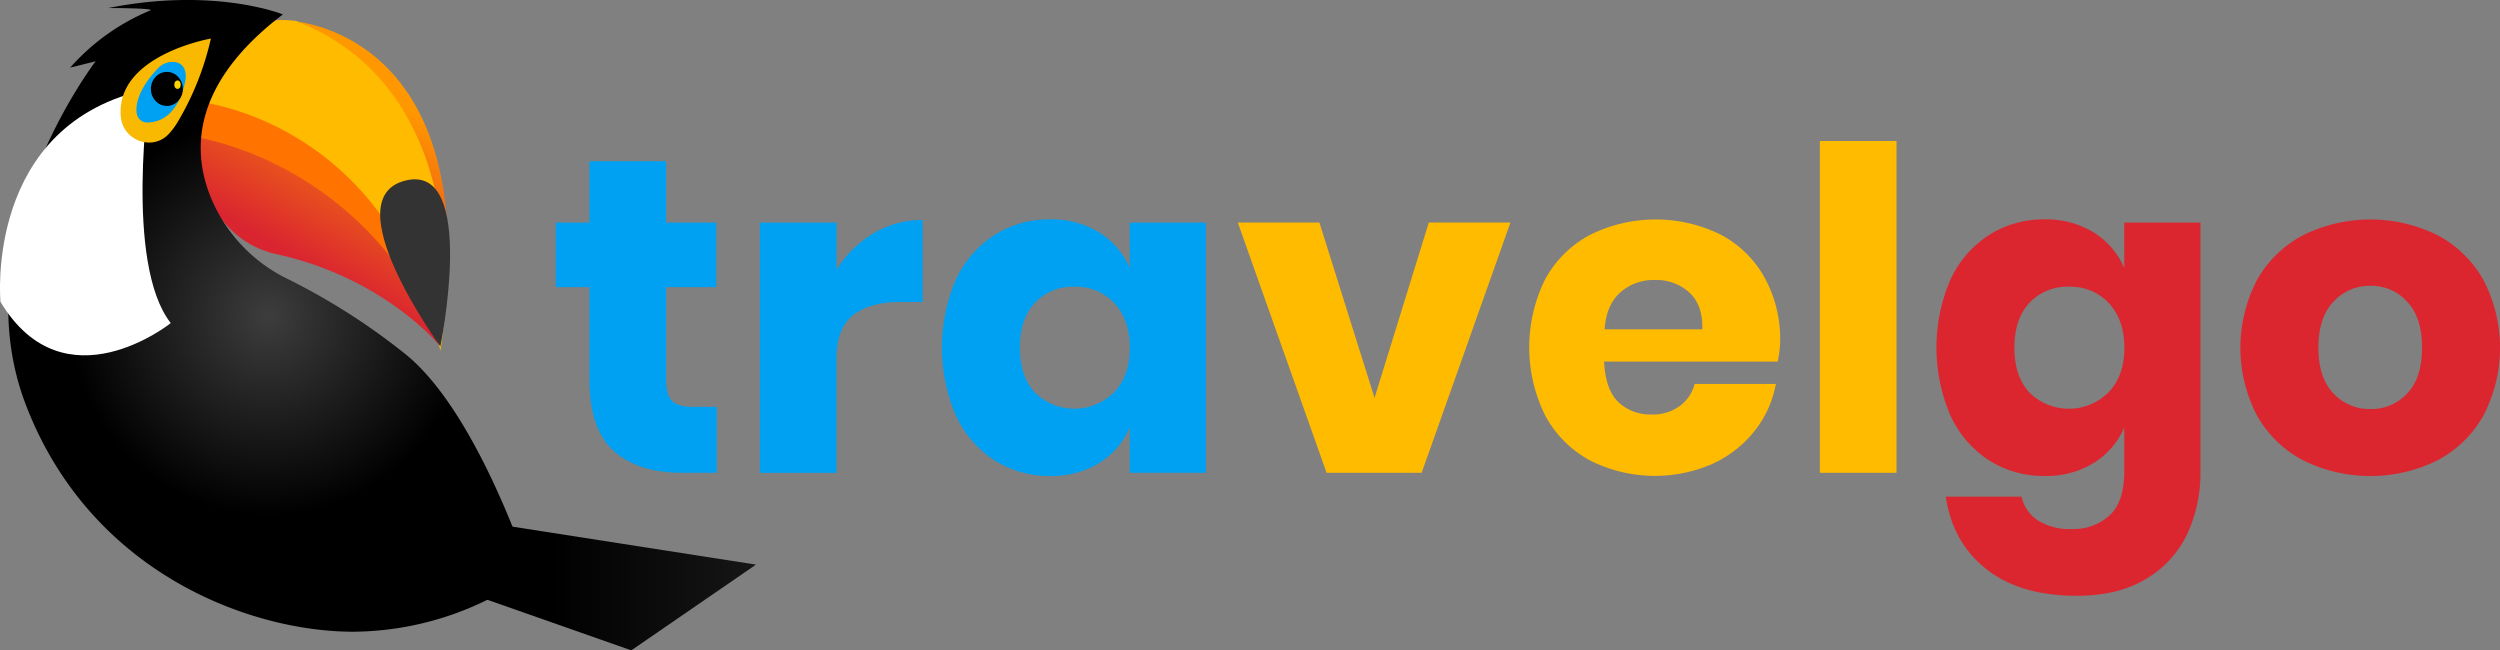 <svg id="Layer_1" data-name="Layer 1" xmlns="http://www.w3.org/2000/svg" xmlns:xlink="http://www.w3.org/1999/xlink" viewBox="0 0 641.54 166.89"><rect x="0" y="0" width="641.54" height="166.89" fill="#808080" stroke="none"/><defs><style>.cls-1{fill:#00a1f3;}.cls-2{fill:#fb0;}.cls-3{fill:#db2630;}.cls-4{fill:url(#linear-gradient);}.cls-5{fill:#ff7300;}.cls-6{fill:#333;}.cls-7{fill:url(#radial-gradient);}.cls-8{fill:#fff;}.cls-9{fill:#f9b900;}.cls-10{fill:#ffd400;}.cls-11{fill:url(#linear-gradient-2);}</style><linearGradient id="linear-gradient" x1="285.32" y1="445.01" x2="261.73" y2="485.88" gradientUnits="userSpaceOnUse"><stop offset="0" stop-color="#ff9700"/><stop offset="1" stop-color="#da2530"/></linearGradient><radialGradient id="radial-gradient" cx="255.01" cy="501.16" r="74.33" gradientUnits="userSpaceOnUse"><stop offset="0" stop-color="#3d3d3d"/><stop offset="0.69"/></radialGradient><linearGradient id="linear-gradient-2" x1="194" y1="149.89" x2="117" y2="149.89" gradientUnits="userSpaceOnUse"><stop offset="0" stop-color="#161616"/><stop offset="0.69"/></linearGradient></defs><title>logo</title><path class="cls-1" d="M369.93,524.52v16.92h-8.86q-11.28,0-17.55-5.58t-6.27-18.47V493.8h-8.63V477.23h8.63V461.47h19.68v15.76h12.89V493.8H356.93v23.93q0,3.8,1.55,5.29t5.24,1.5Z" transform="translate(-186 -420.11)"/><path class="cls-1" d="M410.15,480a24.23,24.23,0,0,1,12.6-3.45V497.6h-5.64q-7.83,0-12.14,3.34t-4.31,11.28v29.23H381V477.23h19.68v12.08A27.91,27.91,0,0,1,410.15,480Z" transform="translate(-186 -420.11)"/><path class="cls-1" d="M468.08,479.76a20.08,20.08,0,0,1,7.82,9.09V477.23h19.56v64.21H475.91V529.82a20.06,20.06,0,0,1-7.82,9.09,23.24,23.24,0,0,1-12.66,3.34,26,26,0,0,1-14.21-4,27.15,27.15,0,0,1-9.9-11.45,44.15,44.15,0,0,1,0-35,27.22,27.22,0,0,1,9.9-11.39,26,26,0,0,1,14.21-4A23.26,23.26,0,0,1,468.08,479.76Zm-16.51,18.07q-3.86,4.14-3.85,11.51t3.85,11.51a14.45,14.45,0,0,0,20.37-.12q4-4.26,4-11.39t-4-11.45a13.39,13.39,0,0,0-10.18-4.2A13.26,13.26,0,0,0,451.57,497.83Z" transform="translate(-186 -420.11)"/><path class="cls-2" d="M538.73,522.22l13.92-45H573.6l-22.78,64.21H526.42l-22.78-64.21h20.94Z" transform="translate(-186 -420.11)"/><path class="cls-2" d="M642.18,512.9H597.64q.35,7.25,3.68,10.41a11.87,11.87,0,0,0,8.51,3.16,11.64,11.64,0,0,0,7.25-2.19,10.22,10.22,0,0,0,3.8-5.64h20.83a27.22,27.22,0,0,1-5.52,12.14,29.41,29.41,0,0,1-10.82,8.4,36.94,36.94,0,0,1-31.36-.92,28.35,28.35,0,0,1-11.45-11.45,39.36,39.36,0,0,1-.06-35A28,28,0,0,1,594,480.4a37.77,37.77,0,0,1,33.6-.06,27.64,27.64,0,0,1,11.22,11,32.71,32.71,0,0,1,4,16.28A27.2,27.2,0,0,1,642.18,512.9Zm-22.73-17.78a12.5,12.5,0,0,0-8.69-3.16,12.89,12.89,0,0,0-9,3.22q-3.57,3.22-4,9.44h25.08Q623,498.29,619.45,495.13Z" transform="translate(-186 -420.11)"/><path class="cls-2" d="M672.67,456.29v85.15H653V456.29Z" transform="translate(-186 -420.11)"/><path class="cls-3" d="M723.29,479.76a20.09,20.09,0,0,1,7.82,9.09V477.23h19.56v63.86a36.89,36.89,0,0,1-3.45,16.17,26.49,26.49,0,0,1-10.59,11.45Q729.51,573,718.92,573q-14.5,0-23.19-6.85t-10.41-18.58h19.45a9.75,9.75,0,0,0,4.2,6.1,15.2,15.2,0,0,0,8.57,2.19,13.8,13.8,0,0,0,9.84-3.51q3.74-3.51,3.74-11.22V529.82a20.07,20.07,0,0,1-7.82,9.09,23.24,23.24,0,0,1-12.66,3.34,26,26,0,0,1-14.21-4,27.14,27.14,0,0,1-9.89-11.45,44.15,44.15,0,0,1,0-35,27.21,27.21,0,0,1,9.89-11.39,26,26,0,0,1,14.21-4A23.26,23.26,0,0,1,723.29,479.76Zm-16.51,18.07q-3.86,4.14-3.85,11.51t3.85,11.51a14.44,14.44,0,0,0,20.37-.12q4-4.26,4-11.39t-4-11.45a13.39,13.39,0,0,0-10.18-4.2A13.26,13.26,0,0,0,706.78,497.83Z" transform="translate(-186 -420.11)"/><path class="cls-3" d="M811.38,480.4a29.11,29.11,0,0,1,11.85,11.45,37.61,37.61,0,0,1,0,35,29.1,29.1,0,0,1-11.85,11.45,38.88,38.88,0,0,1-34.23,0,29,29,0,0,1-11.91-11.45,37.6,37.6,0,0,1,0-35,29,29,0,0,1,11.91-11.45,38.88,38.88,0,0,1,34.23,0ZM784.8,497.54q-3.86,4.09-3.86,11.79t3.86,11.74a12.61,12.61,0,0,0,9.49,4,12.44,12.44,0,0,0,9.44-4q3.8-4,3.8-11.74t-3.8-11.79a12.36,12.36,0,0,0-9.44-4.08A12.53,12.53,0,0,0,784.8,497.54Z" transform="translate(-186 -420.11)"/><path class="cls-4" d="M260.23,425.45S311.58,427.09,299,509c0,0-14.19-17.61-42.1-23.67a24,24,0,0,1-14.08-9.08c-3.14-4.2-6.35-10.34-8.28-19.14C230.73,439.65,249.85,423.26,260.23,425.45Z" transform="translate(-186 -420.11)"/><path class="cls-5" d="M235.65,443.47,234,454.95s43.15,4.37,64.46,51.35C298.47,506.29,293,452.76,235.65,443.47Z" transform="translate(-186 -420.11)"/><path class="cls-2" d="M299,510.12s12-65.28-36.84-84.55a2.34,2.34,0,0,0-.67-.15c-6.19-.52-21.74-.41-24.77,20.78C236.74,446.21,285.36,450.58,299,510.12Z" transform="translate(-186 -420.11)"/><path class="cls-6" d="M299,509s9.56-46.79-8.74-42.61C271.15,470.79,299,509,299,509Z" transform="translate(-186 -420.11)"/><path class="cls-7" d="M258.59,423.81s-17.48-7.1-44.79-1.64c0,0,10.92,0,10.92.55A56.16,56.16,0,0,0,204,437.47l6.55-1.64s-34.41,44.79-18,87.94,57.36,58.45,84.12,58.45A79,79,0,0,0,322,567.47a219.37,219.37,0,0,0-8.33-21.21c-5.62-12.41-13.76-27.16-23.35-35.05a166.85,166.85,0,0,0-31-19.76,40.39,40.39,0,0,1-18.79-19.67C235.14,459.6,234.69,442,258.59,423.81Z" transform="translate(-186 -420.11)"/><path class="cls-8" d="M224.36,442.93s-6.55,44.79,5.46,60.09c0,0-27.31,21.85-43.7-5.46C186.13,497.55,181.76,451.67,224.36,442.93Z" transform="translate(-186 -420.11)"/><path class="cls-9" d="M240.12,430S215.6,434.26,217,450.07c.56,6.1,8.08,8.89,12.29,4.44a18.13,18.13,0,0,0,2.43-3.3A73.34,73.34,0,0,0,240.12,430Z" transform="translate(-186 -420.11)"/><path class="cls-1" d="M233.68,439.52a4.39,4.39,0,0,1-.06.91c-.35,2.21-2.22,11.12-10,11.12,0,0-3.56,0-2.37-5.23.82-3.63,3.65-7,5.3-8.69a5.18,5.18,0,0,1,4.18-1.62C232.14,436.16,233.55,437,233.68,439.52Z" transform="translate(-186 -420.11)"/><ellipse cx="42.82" cy="22.82" rx="4.1" ry="4.37"/><ellipse class="cls-10" cx="45.55" cy="21.73" rx="0.82" ry="1.09"/><polygon class="cls-11" points="117 132.89 194 144.89 162 166.89 125 153.89 117 132.89"/></svg>
